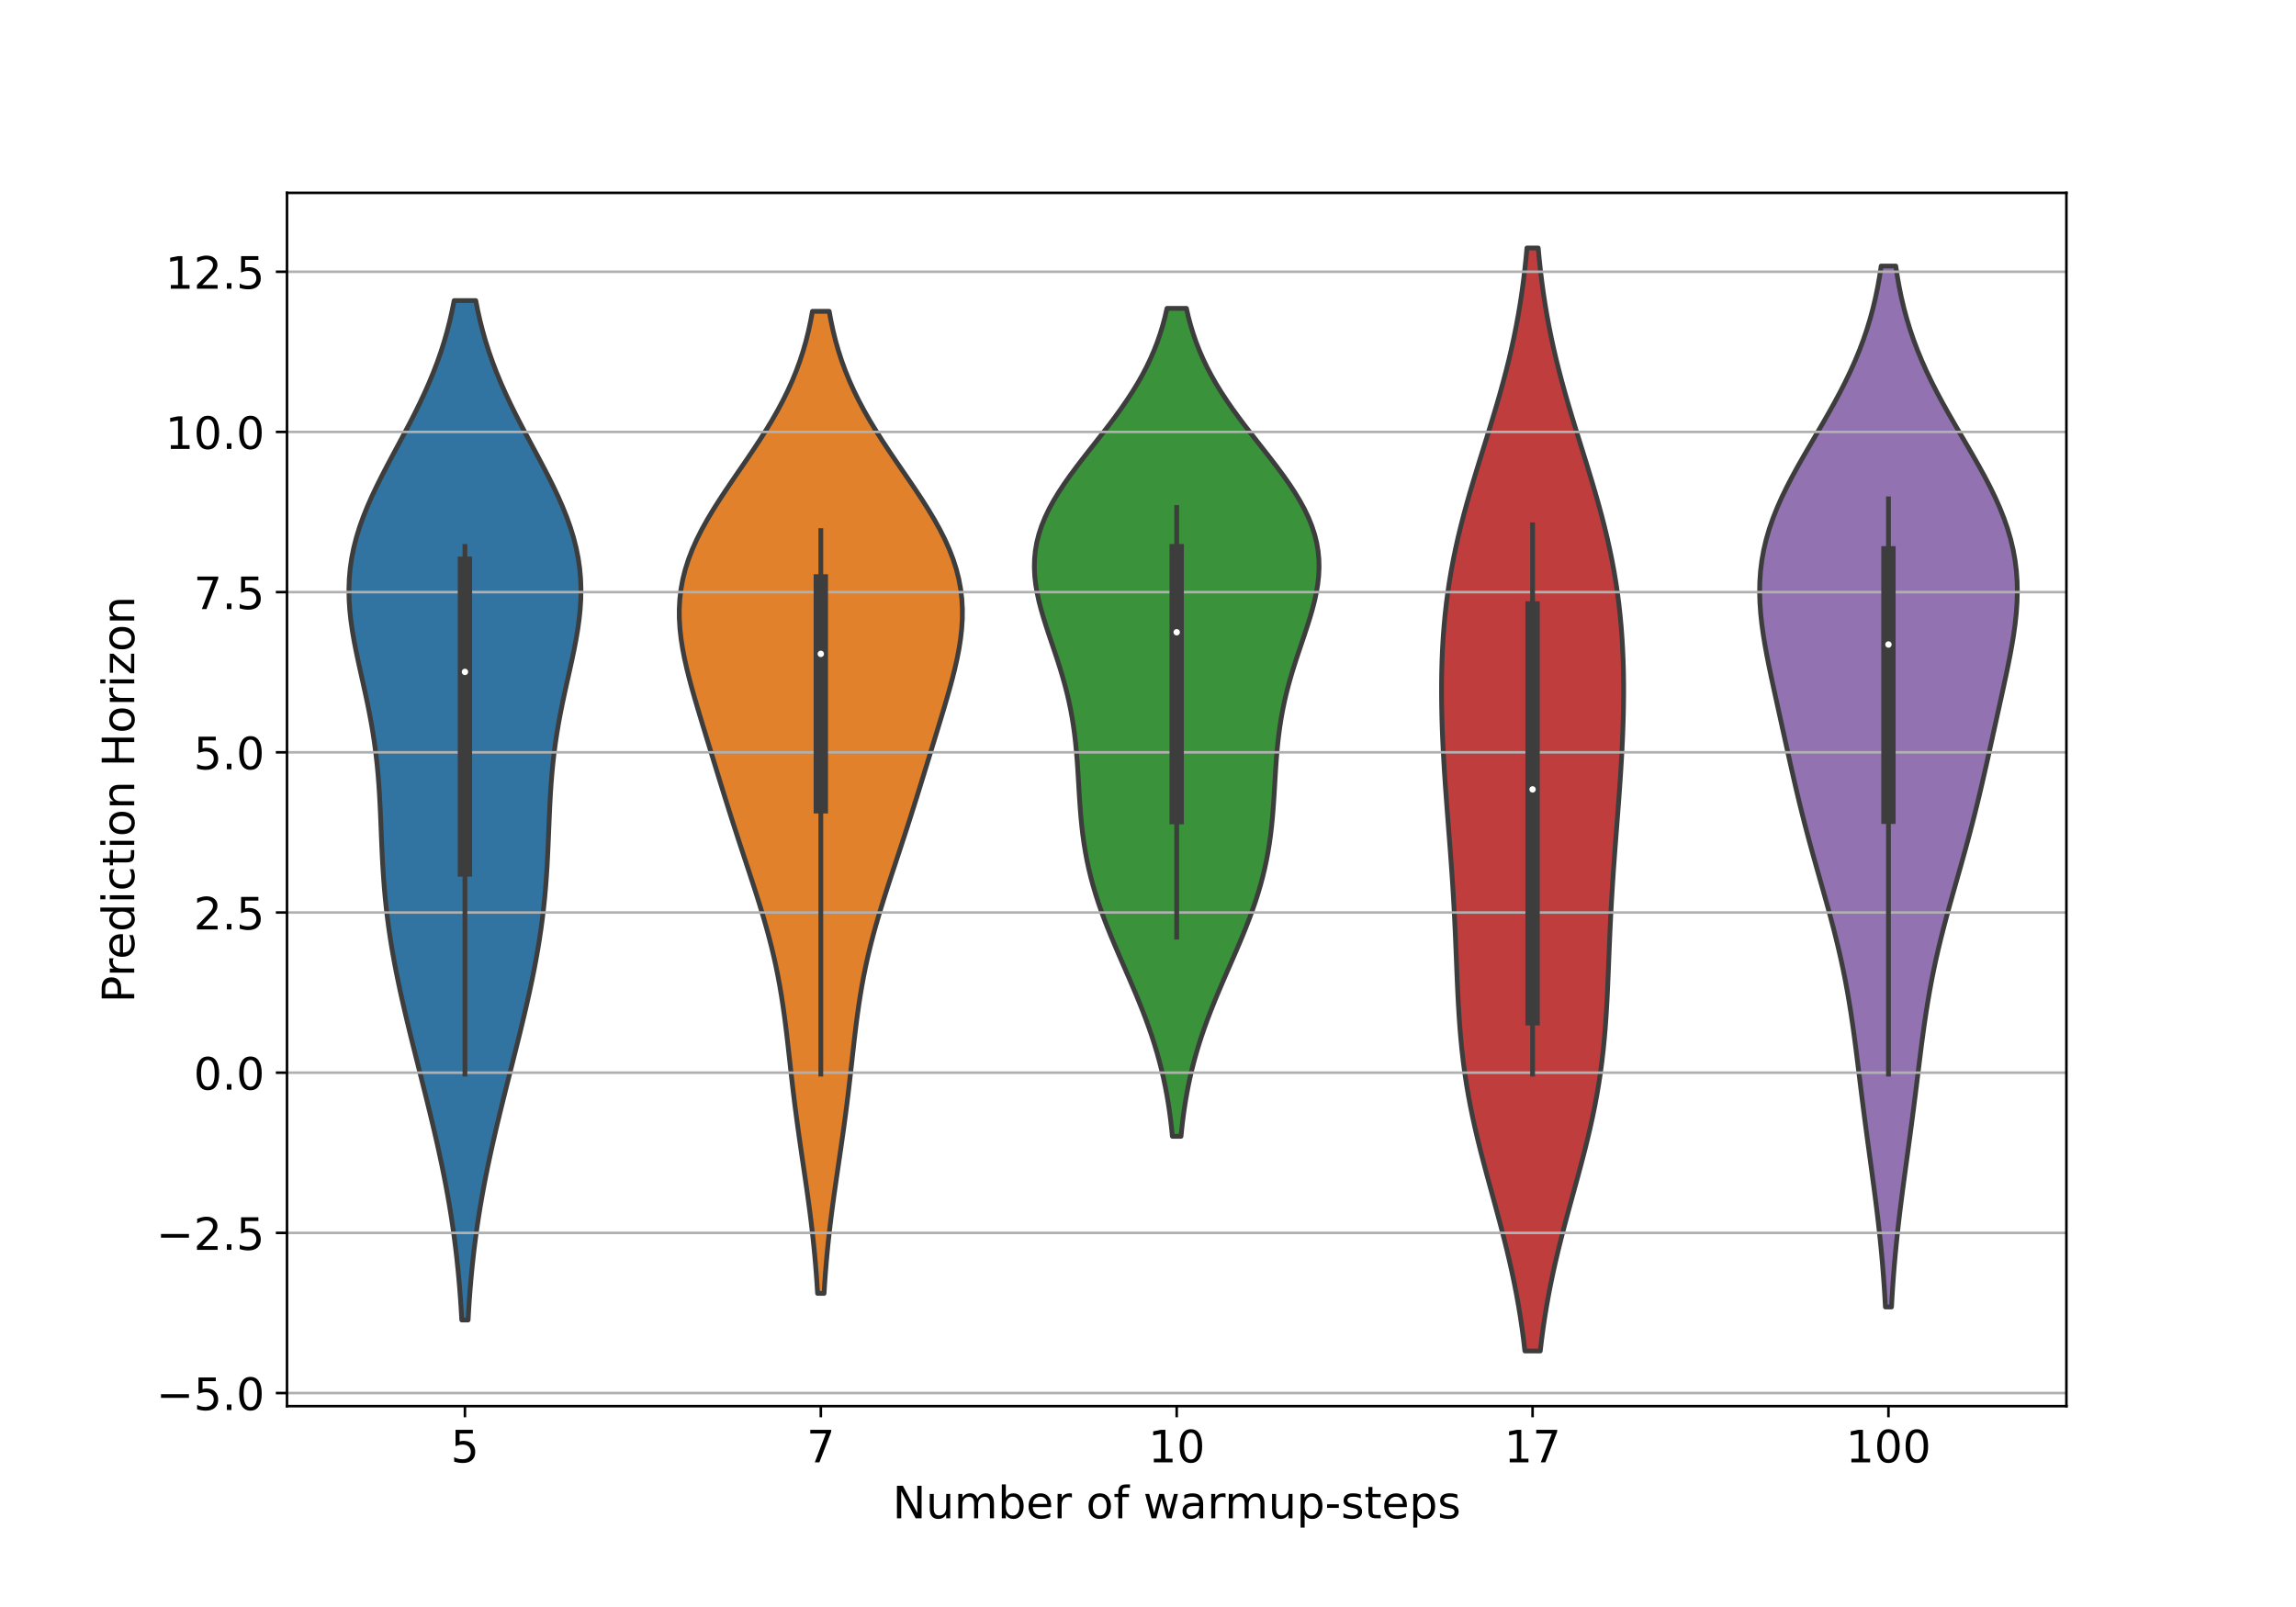 <?xml version="1.0" encoding="utf-8" standalone="no"?>
<!DOCTYPE svg PUBLIC "-//W3C//DTD SVG 1.1//EN"
  "http://www.w3.org/Graphics/SVG/1.1/DTD/svg11.dtd">
<!-- Created with matplotlib (https://matplotlib.org/) -->
<svg height="504pt" version="1.1" viewBox="0 0 720 504" width="720pt" xmlns="http://www.w3.org/2000/svg" xmlns:xlink="http://www.w3.org/1999/xlink">
 <defs>
  <style type="text/css">
*{stroke-linecap:butt;stroke-linejoin:round;}
  </style>
 </defs>
 <g id="figure_1">
  <g id="patch_1">
   <path d="M 0 504 
L 720 504 
L 720 0 
L 0 0 
z
" style="fill:#ffffff;"/>
  </g>
  <g id="axes_1">
   <g id="patch_2">
    <path d="M 90 441 
L 648 441 
L 648 60.48 
L 90 60.48 
z
" style="fill:#ffffff;"/>
   </g>
   <g id="PolyCollection_1">
    <defs>
     <path d="M 146.792 -90.017 
L 144.808 -90.017 
L 144.621 -93.246 
L 144.407 -96.475 
L 144.165 -99.705 
L 143.891 -102.934 
L 143.585 -106.163 
L 143.245 -109.393 
L 142.87 -112.622 
L 142.459 -115.851 
L 142.011 -119.081 
L 141.527 -122.31 
L 141.005 -125.539 
L 140.449 -128.769 
L 139.857 -131.998 
L 139.233 -135.227 
L 138.577 -138.457 
L 137.892 -141.686 
L 137.18 -144.915 
L 136.444 -148.145 
L 135.687 -151.374 
L 134.912 -154.603 
L 134.122 -157.833 
L 133.321 -161.062 
L 132.511 -164.291 
L 131.697 -167.521 
L 130.882 -170.75 
L 130.069 -173.979 
L 129.262 -177.209 
L 128.465 -180.438 
L 127.683 -183.667 
L 126.919 -186.897 
L 126.177 -190.126 
L 125.461 -193.355 
L 124.776 -196.585 
L 124.126 -199.814 
L 123.514 -203.043 
L 122.944 -206.273 
L 122.418 -209.502 
L 121.94 -212.731 
L 121.51 -215.961 
L 121.128 -219.19 
L 120.795 -222.419 
L 120.507 -225.649 
L 120.262 -228.878 
L 120.054 -232.107 
L 119.878 -235.337 
L 119.726 -238.566 
L 119.59 -241.796 
L 119.46 -245.025 
L 119.326 -248.254 
L 119.177 -251.484 
L 119.003 -254.713 
L 118.794 -257.942 
L 118.541 -261.172 
L 118.236 -264.401 
L 117.873 -267.63 
L 117.448 -270.86 
L 116.961 -274.089 
L 116.412 -277.318 
L 115.807 -280.548 
L 115.154 -283.777 
L 114.462 -287.006 
L 113.748 -290.236 
L 113.026 -293.465 
L 112.315 -296.694 
L 111.636 -299.924 
L 111.01 -303.153 
L 110.46 -306.382 
L 110.006 -309.612 
L 109.669 -312.841 
L 109.468 -316.07 
L 109.418 -319.3 
L 109.533 -322.529 
L 109.822 -325.758 
L 110.289 -328.988 
L 110.937 -332.217 
L 111.762 -335.446 
L 112.757 -338.676 
L 113.911 -341.905 
L 115.208 -345.134 
L 116.632 -348.364 
L 118.163 -351.593 
L 119.778 -354.822 
L 121.455 -358.052 
L 123.171 -361.281 
L 124.903 -364.51 
L 126.628 -367.74 
L 128.327 -370.969 
L 129.982 -374.198 
L 131.575 -377.428 
L 133.093 -380.657 
L 134.525 -383.886 
L 135.864 -387.116 
L 137.103 -390.345 
L 138.239 -393.574 
L 139.271 -396.804 
L 140.201 -400.033 
L 141.031 -403.263 
L 141.766 -406.492 
L 142.411 -409.721 
L 149.189 -409.721 
L 149.189 -409.721 
L 149.834 -406.492 
L 150.569 -403.263 
L 151.399 -400.033 
L 152.329 -396.804 
L 153.361 -393.574 
L 154.497 -390.345 
L 155.736 -387.116 
L 157.075 -383.886 
L 158.507 -380.657 
L 160.025 -377.428 
L 161.618 -374.198 
L 163.273 -370.969 
L 164.972 -367.74 
L 166.697 -364.51 
L 168.429 -361.281 
L 170.145 -358.052 
L 171.822 -354.822 
L 173.437 -351.593 
L 174.968 -348.364 
L 176.392 -345.134 
L 177.689 -341.905 
L 178.843 -338.676 
L 179.838 -335.446 
L 180.663 -332.217 
L 181.311 -328.988 
L 181.778 -325.758 
L 182.067 -322.529 
L 182.182 -319.3 
L 182.132 -316.07 
L 181.931 -312.841 
L 181.594 -309.612 
L 181.14 -306.382 
L 180.59 -303.153 
L 179.964 -299.924 
L 179.285 -296.694 
L 178.574 -293.465 
L 177.852 -290.236 
L 177.138 -287.006 
L 176.446 -283.777 
L 175.793 -280.548 
L 175.188 -277.318 
L 174.639 -274.089 
L 174.152 -270.86 
L 173.727 -267.63 
L 173.364 -264.401 
L 173.059 -261.172 
L 172.806 -257.942 
L 172.597 -254.713 
L 172.423 -251.484 
L 172.274 -248.254 
L 172.14 -245.025 
L 172.01 -241.796 
L 171.874 -238.566 
L 171.722 -235.337 
L 171.546 -232.107 
L 171.338 -228.878 
L 171.093 -225.649 
L 170.805 -222.419 
L 170.472 -219.19 
L 170.09 -215.961 
L 169.66 -212.731 
L 169.182 -209.502 
L 168.656 -206.273 
L 168.086 -203.043 
L 167.474 -199.814 
L 166.824 -196.585 
L 166.139 -193.355 
L 165.423 -190.126 
L 164.681 -186.897 
L 163.917 -183.667 
L 163.135 -180.438 
L 162.338 -177.209 
L 161.531 -173.979 
L 160.718 -170.75 
L 159.903 -167.521 
L 159.089 -164.291 
L 158.279 -161.062 
L 157.478 -157.833 
L 156.688 -154.603 
L 155.913 -151.374 
L 155.156 -148.145 
L 154.42 -144.915 
L 153.708 -141.686 
L 153.023 -138.457 
L 152.367 -135.227 
L 151.743 -131.998 
L 151.151 -128.769 
L 150.595 -125.539 
L 150.073 -122.31 
L 149.589 -119.081 
L 149.141 -115.851 
L 148.73 -112.622 
L 148.355 -109.393 
L 148.015 -106.163 
L 147.709 -102.934 
L 147.435 -99.705 
L 147.193 -96.475 
L 146.979 -93.246 
L 146.792 -90.017 
z
" id="m6289925244" style="stroke:#3d3d3d;stroke-width:1.5;"/>
    </defs>
    <g clip-path="url(#p3a5eb40e6f)">
     <use style="fill:#3274a1;stroke:#3d3d3d;stroke-width:1.5;" x="0" xlink:href="#m6289925244" y="504"/>
    </g>
   </g>
   <g id="PolyCollection_2">
    <defs>
     <path d="M 258.411 -98.354 
L 256.389 -98.354 
L 256.193 -101.465 
L 255.97 -104.576 
L 255.719 -107.687 
L 255.439 -110.798 
L 255.131 -113.909 
L 254.796 -117.021 
L 254.433 -120.132 
L 254.047 -123.243 
L 253.638 -126.354 
L 253.211 -129.465 
L 252.77 -132.576 
L 252.319 -135.688 
L 251.863 -138.799 
L 251.406 -141.91 
L 250.954 -145.021 
L 250.51 -148.132 
L 250.078 -151.243 
L 249.661 -154.354 
L 249.259 -157.466 
L 248.874 -160.577 
L 248.504 -163.688 
L 248.147 -166.799 
L 247.798 -169.91 
L 247.452 -173.021 
L 247.103 -176.132 
L 246.744 -179.244 
L 246.367 -182.355 
L 245.963 -185.466 
L 245.526 -188.577 
L 245.048 -191.688 
L 244.523 -194.799 
L 243.946 -197.911 
L 243.313 -201.022 
L 242.624 -204.133 
L 241.878 -207.244 
L 241.077 -210.355 
L 240.225 -213.466 
L 239.326 -216.577 
L 238.388 -219.689 
L 237.417 -222.8 
L 236.421 -225.911 
L 235.407 -229.022 
L 234.383 -232.133 
L 233.355 -235.244 
L 232.329 -238.356 
L 231.31 -241.467 
L 230.3 -244.578 
L 229.302 -247.689 
L 228.315 -250.8 
L 227.339 -253.911 
L 226.371 -257.022 
L 225.411 -260.134 
L 224.455 -263.245 
L 223.501 -266.356 
L 222.547 -269.467 
L 221.594 -272.578 
L 220.643 -275.689 
L 219.698 -278.8 
L 218.764 -281.912 
L 217.851 -285.023 
L 216.968 -288.134 
L 216.131 -291.245 
L 215.354 -294.356 
L 214.655 -297.467 
L 214.053 -300.579 
L 213.569 -303.69 
L 213.222 -306.801 
L 213.03 -309.912 
L 213.011 -313.023 
L 213.18 -316.134 
L 213.548 -319.245 
L 214.123 -322.357 
L 214.909 -325.468 
L 215.904 -328.579 
L 217.102 -331.69 
L 218.493 -334.801 
L 220.061 -337.912 
L 221.787 -341.023 
L 223.648 -344.135 
L 225.619 -347.246 
L 227.673 -350.357 
L 229.781 -353.468 
L 231.914 -356.579 
L 234.046 -359.69 
L 236.149 -362.802 
L 238.199 -365.913 
L 240.176 -369.024 
L 242.06 -372.135 
L 243.837 -375.246 
L 245.496 -378.357 
L 247.029 -381.468 
L 248.431 -384.58 
L 249.702 -387.691 
L 250.841 -390.802 
L 251.854 -393.913 
L 252.746 -397.024 
L 253.523 -400.135 
L 254.196 -403.247 
L 254.771 -406.358 
L 260.029 -406.358 
L 260.029 -406.358 
L 260.604 -403.247 
L 261.277 -400.135 
L 262.054 -397.024 
L 262.946 -393.913 
L 263.959 -390.802 
L 265.098 -387.691 
L 266.369 -384.58 
L 267.771 -381.468 
L 269.304 -378.357 
L 270.963 -375.246 
L 272.74 -372.135 
L 274.624 -369.024 
L 276.601 -365.913 
L 278.651 -362.802 
L 280.754 -359.69 
L 282.886 -356.579 
L 285.019 -353.468 
L 287.127 -350.357 
L 289.181 -347.246 
L 291.152 -344.135 
L 293.013 -341.023 
L 294.739 -337.912 
L 296.307 -334.801 
L 297.698 -331.69 
L 298.896 -328.579 
L 299.891 -325.468 
L 300.677 -322.357 
L 301.252 -319.245 
L 301.62 -316.134 
L 301.789 -313.023 
L 301.77 -309.912 
L 301.578 -306.801 
L 301.231 -303.69 
L 300.747 -300.579 
L 300.145 -297.467 
L 299.446 -294.356 
L 298.669 -291.245 
L 297.832 -288.134 
L 296.949 -285.023 
L 296.036 -281.912 
L 295.102 -278.8 
L 294.157 -275.689 
L 293.206 -272.578 
L 292.253 -269.467 
L 291.299 -266.356 
L 290.345 -263.245 
L 289.389 -260.134 
L 288.429 -257.022 
L 287.461 -253.911 
L 286.485 -250.8 
L 285.498 -247.689 
L 284.5 -244.578 
L 283.49 -241.467 
L 282.471 -238.356 
L 281.445 -235.244 
L 280.417 -232.133 
L 279.393 -229.022 
L 278.379 -225.911 
L 277.383 -222.8 
L 276.412 -219.689 
L 275.474 -216.577 
L 274.575 -213.466 
L 273.723 -210.355 
L 272.922 -207.244 
L 272.176 -204.133 
L 271.487 -201.022 
L 270.854 -197.911 
L 270.277 -194.799 
L 269.752 -191.688 
L 269.274 -188.577 
L 268.837 -185.466 
L 268.433 -182.355 
L 268.056 -179.244 
L 267.697 -176.132 
L 267.348 -173.021 
L 267.002 -169.91 
L 266.653 -166.799 
L 266.296 -163.688 
L 265.926 -160.577 
L 265.541 -157.466 
L 265.139 -154.354 
L 264.722 -151.243 
L 264.29 -148.132 
L 263.846 -145.021 
L 263.394 -141.91 
L 262.937 -138.799 
L 262.481 -135.688 
L 262.03 -132.576 
L 261.589 -129.465 
L 261.162 -126.354 
L 260.753 -123.243 
L 260.367 -120.132 
L 260.004 -117.021 
L 259.669 -113.909 
L 259.361 -110.798 
L 259.081 -107.687 
L 258.83 -104.576 
L 258.607 -101.465 
L 258.411 -98.354 
z
" id="mae225c955a" style="stroke:#3d3d3d;stroke-width:1.5;"/>
    </defs>
    <g clip-path="url(#p3a5eb40e6f)">
     <use style="fill:#e1812c;stroke:#3d3d3d;stroke-width:1.5;" x="0" xlink:href="#mae225c955a" y="504"/>
    </g>
   </g>
   <g id="PolyCollection_3">
    <defs>
     <path d="M 370.352 -147.619 
L 367.648 -147.619 
L 367.383 -150.241 
L 367.079 -152.864 
L 366.73 -155.487 
L 366.335 -158.11 
L 365.889 -160.733 
L 365.39 -163.356 
L 364.835 -165.979 
L 364.222 -168.601 
L 363.551 -171.224 
L 362.82 -173.847 
L 362.031 -176.47 
L 361.184 -179.093 
L 360.281 -181.716 
L 359.327 -184.339 
L 358.325 -186.961 
L 357.281 -189.584 
L 356.201 -192.207 
L 355.092 -194.83 
L 353.963 -197.453 
L 352.822 -200.076 
L 351.679 -202.699 
L 350.542 -205.321 
L 349.422 -207.944 
L 348.327 -210.567 
L 347.268 -213.19 
L 346.251 -215.813 
L 345.286 -218.436 
L 344.378 -221.059 
L 343.534 -223.681 
L 342.758 -226.304 
L 342.052 -228.927 
L 341.417 -231.55 
L 340.855 -234.173 
L 340.362 -236.796 
L 339.935 -239.419 
L 339.57 -242.042 
L 339.261 -244.664 
L 339.001 -247.287 
L 338.781 -249.91 
L 338.593 -252.533 
L 338.425 -255.156 
L 338.27 -257.779 
L 338.115 -260.402 
L 337.951 -263.024 
L 337.767 -265.647 
L 337.553 -268.27 
L 337.301 -270.893 
L 337.001 -273.516 
L 336.647 -276.139 
L 336.233 -278.762 
L 335.754 -281.384 
L 335.209 -284.007 
L 334.596 -286.63 
L 333.918 -289.253 
L 333.179 -291.876 
L 332.387 -294.499 
L 331.551 -297.122 
L 330.683 -299.744 
L 329.798 -302.367 
L 328.914 -304.99 
L 328.05 -307.613 
L 327.226 -310.236 
L 326.464 -312.859 
L 325.787 -315.482 
L 325.218 -318.104 
L 324.777 -320.727 
L 324.485 -323.35 
L 324.36 -325.973 
L 324.417 -328.596 
L 324.667 -331.219 
L 325.119 -333.842 
L 325.776 -336.464 
L 326.638 -339.087 
L 327.699 -341.71 
L 328.95 -344.333 
L 330.378 -346.956 
L 331.965 -349.579 
L 333.692 -352.202 
L 335.537 -354.824 
L 337.474 -357.447 
L 339.478 -360.07 
L 341.524 -362.693 
L 343.586 -365.316 
L 345.64 -367.939 
L 347.662 -370.562 
L 349.633 -373.185 
L 351.534 -375.807 
L 353.348 -378.43 
L 355.064 -381.053 
L 356.673 -383.676 
L 358.166 -386.299 
L 359.54 -388.922 
L 360.794 -391.545 
L 361.928 -394.167 
L 362.945 -396.79 
L 363.85 -399.413 
L 364.649 -402.036 
L 365.348 -404.659 
L 365.955 -407.282 
L 372.045 -407.282 
L 372.045 -407.282 
L 372.652 -404.659 
L 373.351 -402.036 
L 374.15 -399.413 
L 375.055 -396.79 
L 376.072 -394.167 
L 377.206 -391.545 
L 378.46 -388.922 
L 379.834 -386.299 
L 381.327 -383.676 
L 382.936 -381.053 
L 384.652 -378.43 
L 386.466 -375.807 
L 388.367 -373.185 
L 390.338 -370.562 
L 392.36 -367.939 
L 394.414 -365.316 
L 396.476 -362.693 
L 398.522 -360.07 
L 400.526 -357.447 
L 402.463 -354.824 
L 404.308 -352.202 
L 406.035 -349.579 
L 407.622 -346.956 
L 409.05 -344.333 
L 410.301 -341.71 
L 411.362 -339.087 
L 412.224 -336.464 
L 412.881 -333.842 
L 413.333 -331.219 
L 413.583 -328.596 
L 413.64 -325.973 
L 413.515 -323.35 
L 413.223 -320.727 
L 412.782 -318.104 
L 412.213 -315.482 
L 411.536 -312.859 
L 410.774 -310.236 
L 409.95 -307.613 
L 409.086 -304.99 
L 408.202 -302.367 
L 407.317 -299.744 
L 406.449 -297.122 
L 405.613 -294.499 
L 404.821 -291.876 
L 404.082 -289.253 
L 403.404 -286.63 
L 402.791 -284.007 
L 402.246 -281.384 
L 401.767 -278.762 
L 401.353 -276.139 
L 400.999 -273.516 
L 400.699 -270.893 
L 400.447 -268.27 
L 400.233 -265.647 
L 400.049 -263.024 
L 399.885 -260.402 
L 399.73 -257.779 
L 399.575 -255.156 
L 399.407 -252.533 
L 399.219 -249.91 
L 398.999 -247.287 
L 398.739 -244.664 
L 398.43 -242.042 
L 398.065 -239.419 
L 397.638 -236.796 
L 397.145 -234.173 
L 396.583 -231.55 
L 395.948 -228.927 
L 395.242 -226.304 
L 394.466 -223.681 
L 393.622 -221.059 
L 392.714 -218.436 
L 391.749 -215.813 
L 390.732 -213.19 
L 389.673 -210.567 
L 388.578 -207.944 
L 387.458 -205.321 
L 386.321 -202.699 
L 385.178 -200.076 
L 384.037 -197.453 
L 382.908 -194.83 
L 381.799 -192.207 
L 380.719 -189.584 
L 379.675 -186.961 
L 378.673 -184.339 
L 377.719 -181.716 
L 376.816 -179.093 
L 375.969 -176.47 
L 375.18 -173.847 
L 374.449 -171.224 
L 373.778 -168.601 
L 373.165 -165.979 
L 372.61 -163.356 
L 372.111 -160.733 
L 371.665 -158.11 
L 371.27 -155.487 
L 370.921 -152.864 
L 370.617 -150.241 
L 370.352 -147.619 
z
" id="m839bba3de0" style="stroke:#3d3d3d;stroke-width:1.5;"/>
    </defs>
    <g clip-path="url(#p3a5eb40e6f)">
     <use style="fill:#3a923a;stroke:#3d3d3d;stroke-width:1.5;" x="0" xlink:href="#m839bba3de0" y="504"/>
    </g>
   </g>
   <g id="PolyCollection_4">
    <defs>
     <path d="M 483.007 -80.296 
L 478.193 -80.296 
L 477.779 -83.791 
L 477.314 -87.285 
L 476.798 -90.779 
L 476.228 -94.273 
L 475.603 -97.767 
L 474.926 -101.262 
L 474.196 -104.756 
L 473.416 -108.25 
L 472.592 -111.744 
L 471.726 -115.239 
L 470.826 -118.733 
L 469.899 -122.227 
L 468.952 -125.721 
L 467.995 -129.215 
L 467.037 -132.71 
L 466.088 -136.204 
L 465.157 -139.698 
L 464.253 -143.192 
L 463.387 -146.686 
L 462.564 -150.181 
L 461.793 -153.675 
L 461.079 -157.169 
L 460.426 -160.663 
L 459.837 -164.158 
L 459.312 -167.652 
L 458.849 -171.146 
L 458.448 -174.64 
L 458.103 -178.134 
L 457.808 -181.629 
L 457.559 -185.123 
L 457.346 -188.617 
L 457.164 -192.111 
L 457.003 -195.605 
L 456.856 -199.1 
L 456.716 -202.594 
L 456.576 -206.088 
L 456.431 -209.582 
L 456.275 -213.077 
L 456.106 -216.571 
L 455.922 -220.065 
L 455.72 -223.559 
L 455.502 -227.053 
L 455.269 -230.548 
L 455.021 -234.042 
L 454.763 -237.536 
L 454.497 -241.03 
L 454.227 -244.524 
L 453.958 -248.019 
L 453.692 -251.513 
L 453.434 -255.007 
L 453.188 -258.501 
L 452.957 -261.996 
L 452.746 -265.49 
L 452.556 -268.984 
L 452.392 -272.478 
L 452.256 -275.972 
L 452.151 -279.467 
L 452.081 -282.961 
L 452.048 -286.455 
L 452.055 -289.949 
L 452.106 -293.443 
L 452.204 -296.938 
L 452.353 -300.432 
L 452.556 -303.926 
L 452.816 -307.42 
L 453.136 -310.915 
L 453.52 -314.409 
L 453.969 -317.903 
L 454.485 -321.397 
L 455.069 -324.891 
L 455.721 -328.386 
L 456.439 -331.88 
L 457.222 -335.374 
L 458.065 -338.868 
L 458.965 -342.362 
L 459.915 -345.857 
L 460.91 -349.351 
L 461.94 -352.845 
L 462.999 -356.339 
L 464.076 -359.834 
L 465.164 -363.328 
L 466.253 -366.822 
L 467.334 -370.316 
L 468.397 -373.81 
L 469.435 -377.305 
L 470.441 -380.799 
L 471.406 -384.293 
L 472.327 -387.787 
L 473.197 -391.281 
L 474.014 -394.776 
L 474.774 -398.27 
L 475.477 -401.764 
L 476.121 -405.258 
L 476.707 -408.753 
L 477.237 -412.247 
L 477.712 -415.741 
L 478.135 -419.235 
L 478.509 -422.729 
L 478.837 -426.224 
L 482.363 -426.224 
L 482.363 -426.224 
L 482.691 -422.729 
L 483.065 -419.235 
L 483.488 -415.741 
L 483.963 -412.247 
L 484.493 -408.753 
L 485.079 -405.258 
L 485.723 -401.764 
L 486.426 -398.27 
L 487.186 -394.776 
L 488.003 -391.281 
L 488.873 -387.787 
L 489.794 -384.293 
L 490.759 -380.799 
L 491.765 -377.305 
L 492.803 -373.81 
L 493.866 -370.316 
L 494.947 -366.822 
L 496.036 -363.328 
L 497.124 -359.834 
L 498.201 -356.339 
L 499.26 -352.845 
L 500.29 -349.351 
L 501.285 -345.857 
L 502.235 -342.362 
L 503.135 -338.868 
L 503.978 -335.374 
L 504.761 -331.88 
L 505.479 -328.386 
L 506.131 -324.891 
L 506.715 -321.397 
L 507.231 -317.903 
L 507.68 -314.409 
L 508.064 -310.915 
L 508.384 -307.42 
L 508.644 -303.926 
L 508.847 -300.432 
L 508.996 -296.938 
L 509.094 -293.443 
L 509.145 -289.949 
L 509.152 -286.455 
L 509.119 -282.961 
L 509.049 -279.467 
L 508.944 -275.972 
L 508.808 -272.478 
L 508.644 -268.984 
L 508.454 -265.49 
L 508.243 -261.996 
L 508.012 -258.501 
L 507.766 -255.007 
L 507.508 -251.513 
L 507.242 -248.019 
L 506.973 -244.524 
L 506.703 -241.03 
L 506.437 -237.536 
L 506.179 -234.042 
L 505.931 -230.548 
L 505.698 -227.053 
L 505.48 -223.559 
L 505.278 -220.065 
L 505.094 -216.571 
L 504.925 -213.077 
L 504.769 -209.582 
L 504.624 -206.088 
L 504.484 -202.594 
L 504.344 -199.1 
L 504.197 -195.605 
L 504.036 -192.111 
L 503.854 -188.617 
L 503.641 -185.123 
L 503.392 -181.629 
L 503.097 -178.134 
L 502.752 -174.64 
L 502.351 -171.146 
L 501.888 -167.652 
L 501.363 -164.158 
L 500.774 -160.663 
L 500.121 -157.169 
L 499.407 -153.675 
L 498.636 -150.181 
L 497.813 -146.686 
L 496.947 -143.192 
L 496.043 -139.698 
L 495.112 -136.204 
L 494.163 -132.71 
L 493.205 -129.215 
L 492.248 -125.721 
L 491.301 -122.227 
L 490.374 -118.733 
L 489.474 -115.239 
L 488.608 -111.744 
L 487.784 -108.25 
L 487.004 -104.756 
L 486.274 -101.262 
L 485.597 -97.767 
L 484.972 -94.273 
L 484.402 -90.779 
L 483.886 -87.285 
L 483.421 -83.791 
L 483.007 -80.296 
z
" id="m4372b556b3" style="stroke:#3d3d3d;stroke-width:1.5;"/>
    </defs>
    <g clip-path="url(#p3a5eb40e6f)">
     <use style="fill:#c03d3e;stroke:#3d3d3d;stroke-width:1.5;" x="0" xlink:href="#m4372b556b3" y="504"/>
    </g>
   </g>
   <g id="PolyCollection_5">
    <defs>
     <path d="M 593.153 -94.096 
L 591.247 -94.096 
L 591.061 -97.393 
L 590.851 -100.691 
L 590.613 -103.989 
L 590.349 -107.286 
L 590.058 -110.584 
L 589.739 -113.882 
L 589.395 -117.179 
L 589.027 -120.477 
L 588.636 -123.774 
L 588.227 -127.072 
L 587.802 -130.37 
L 587.365 -133.667 
L 586.92 -136.965 
L 586.47 -140.263 
L 586.02 -143.56 
L 585.573 -146.858 
L 585.132 -150.156 
L 584.698 -153.453 
L 584.273 -156.751 
L 583.855 -160.049 
L 583.444 -163.346 
L 583.037 -166.644 
L 582.63 -169.942 
L 582.219 -173.239 
L 581.797 -176.537 
L 581.358 -179.835 
L 580.897 -183.132 
L 580.406 -186.43 
L 579.88 -189.728 
L 579.314 -193.025 
L 578.705 -196.323 
L 578.048 -199.62 
L 577.345 -202.918 
L 576.594 -206.216 
L 575.8 -209.513 
L 574.965 -212.811 
L 574.095 -216.109 
L 573.197 -219.406 
L 572.278 -222.704 
L 571.347 -226.002 
L 570.41 -229.299 
L 569.477 -232.597 
L 568.553 -235.895 
L 567.645 -239.192 
L 566.757 -242.49 
L 565.893 -245.788 
L 565.054 -249.085 
L 564.24 -252.383 
L 563.449 -255.681 
L 562.679 -258.978 
L 561.926 -262.276 
L 561.185 -265.573 
L 560.453 -268.871 
L 559.725 -272.169 
L 558.998 -275.466 
L 558.27 -278.764 
L 557.542 -282.062 
L 556.815 -285.359 
L 556.093 -288.657 
L 555.385 -291.955 
L 554.7 -295.252 
L 554.049 -298.55 
L 553.449 -301.848 
L 552.914 -305.145 
L 552.463 -308.443 
L 552.115 -311.741 
L 551.886 -315.038 
L 551.795 -318.336 
L 551.858 -321.634 
L 552.088 -324.931 
L 552.495 -328.229 
L 553.086 -331.527 
L 553.864 -334.824 
L 554.826 -338.122 
L 555.968 -341.419 
L 557.278 -344.717 
L 558.743 -348.015 
L 560.344 -351.312 
L 562.06 -354.61 
L 563.868 -357.908 
L 565.743 -361.205 
L 567.66 -364.503 
L 569.592 -367.801 
L 571.516 -371.098 
L 573.409 -374.396 
L 575.248 -377.694 
L 577.016 -380.991 
L 578.698 -384.289 
L 580.279 -387.587 
L 581.752 -390.884 
L 583.11 -394.182 
L 584.349 -397.48 
L 585.47 -400.777 
L 586.473 -404.075 
L 587.363 -407.372 
L 588.145 -410.67 
L 588.826 -413.968 
L 589.414 -417.265 
L 589.917 -420.563 
L 594.483 -420.563 
L 594.483 -420.563 
L 594.986 -417.265 
L 595.574 -413.968 
L 596.255 -410.67 
L 597.037 -407.372 
L 597.927 -404.075 
L 598.93 -400.777 
L 600.051 -397.48 
L 601.29 -394.182 
L 602.648 -390.884 
L 604.121 -387.587 
L 605.702 -384.289 
L 607.384 -380.991 
L 609.152 -377.694 
L 610.991 -374.396 
L 612.884 -371.098 
L 614.808 -367.801 
L 616.74 -364.503 
L 618.657 -361.205 
L 620.532 -357.908 
L 622.34 -354.61 
L 624.056 -351.312 
L 625.657 -348.015 
L 627.122 -344.717 
L 628.432 -341.419 
L 629.574 -338.122 
L 630.536 -334.824 
L 631.314 -331.527 
L 631.905 -328.229 
L 632.312 -324.931 
L 632.542 -321.634 
L 632.605 -318.336 
L 632.514 -315.038 
L 632.285 -311.741 
L 631.937 -308.443 
L 631.486 -305.145 
L 630.951 -301.848 
L 630.351 -298.55 
L 629.7 -295.252 
L 629.015 -291.955 
L 628.307 -288.657 
L 627.585 -285.359 
L 626.858 -282.062 
L 626.13 -278.764 
L 625.402 -275.466 
L 624.675 -272.169 
L 623.947 -268.871 
L 623.215 -265.573 
L 622.474 -262.276 
L 621.721 -258.978 
L 620.951 -255.681 
L 620.16 -252.383 
L 619.346 -249.085 
L 618.507 -245.788 
L 617.643 -242.49 
L 616.755 -239.192 
L 615.847 -235.895 
L 614.923 -232.597 
L 613.99 -229.299 
L 613.053 -226.002 
L 612.122 -222.704 
L 611.203 -219.406 
L 610.305 -216.109 
L 609.435 -212.811 
L 608.6 -209.513 
L 607.806 -206.216 
L 607.055 -202.918 
L 606.352 -199.62 
L 605.695 -196.323 
L 605.086 -193.025 
L 604.52 -189.728 
L 603.994 -186.43 
L 603.503 -183.132 
L 603.042 -179.835 
L 602.603 -176.537 
L 602.181 -173.239 
L 601.77 -169.942 
L 601.363 -166.644 
L 600.956 -163.346 
L 600.545 -160.049 
L 600.127 -156.751 
L 599.702 -153.453 
L 599.268 -150.156 
L 598.827 -146.858 
L 598.38 -143.56 
L 597.93 -140.263 
L 597.48 -136.965 
L 597.035 -133.667 
L 596.598 -130.37 
L 596.173 -127.072 
L 595.764 -123.774 
L 595.373 -120.477 
L 595.005 -117.179 
L 594.661 -113.882 
L 594.342 -110.584 
L 594.051 -107.286 
L 593.787 -103.989 
L 593.549 -100.691 
L 593.339 -97.393 
L 593.153 -94.096 
z
" id="me0304fb56d" style="stroke:#3d3d3d;stroke-width:1.5;"/>
    </defs>
    <g clip-path="url(#p3a5eb40e6f)">
     <use style="fill:#9372b2;stroke:#3d3d3d;stroke-width:1.5;" x="0" xlink:href="#me0304fb56d" y="504"/>
    </g>
   </g>
   <g id="matplotlib.axis_1">
    <g id="xtick_1">
     <g id="line2d_1">
      <defs>
       <path d="M 0 0 
L 0 3.5 
" id="m939e12ccec" style="stroke:#000000;stroke-width:0.8;"/>
      </defs>
      <g>
       <use style="stroke:#000000;stroke-width:0.8;" x="145.8" xlink:href="#m939e12ccec" y="441"/>
      </g>
     </g>
     <g id="text_1">
      <!-- 5 -->
      <defs>
       <path d="M 10.797 72.906 
L 49.516 72.906 
L 49.516 64.594 
L 19.828 64.594 
L 19.828 46.734 
Q 21.969 47.469 24.109 47.828 
Q 26.266 48.188 28.422 48.188 
Q 40.625 48.188 47.75 41.5 
Q 54.891 34.812 54.891 23.391 
Q 54.891 11.625 47.562 5.094 
Q 40.234 -1.422 26.906 -1.422 
Q 22.312 -1.422 17.547 -0.641 
Q 12.797 0.141 7.719 1.703 
L 7.719 11.625 
Q 12.109 9.234 16.797 8.062 
Q 21.484 6.891 26.703 6.891 
Q 35.156 6.891 40.078 11.328 
Q 45.016 15.766 45.016 23.391 
Q 45.016 31 40.078 35.438 
Q 35.156 39.891 26.703 39.891 
Q 22.75 39.891 18.812 39.016 
Q 14.891 38.141 10.797 36.281 
z
" id="DejaVuSans-53"/>
      </defs>
      <g transform="translate(141.346 458.638)scale(0.14 -0.14)">
       <use xlink:href="#DejaVuSans-53"/>
      </g>
     </g>
    </g>
    <g id="xtick_2">
     <g id="line2d_2">
      <g>
       <use style="stroke:#000000;stroke-width:0.8;" x="257.4" xlink:href="#m939e12ccec" y="441"/>
      </g>
     </g>
     <g id="text_2">
      <!-- 7 -->
      <defs>
       <path d="M 8.203 72.906 
L 55.078 72.906 
L 55.078 68.703 
L 28.609 0 
L 18.312 0 
L 43.219 64.594 
L 8.203 64.594 
z
" id="DejaVuSans-55"/>
      </defs>
      <g transform="translate(252.946 458.638)scale(0.14 -0.14)">
       <use xlink:href="#DejaVuSans-55"/>
      </g>
     </g>
    </g>
    <g id="xtick_3">
     <g id="line2d_3">
      <g>
       <use style="stroke:#000000;stroke-width:0.8;" x="369" xlink:href="#m939e12ccec" y="441"/>
      </g>
     </g>
     <g id="text_3">
      <!-- 10 -->
      <defs>
       <path d="M 12.406 8.297 
L 28.516 8.297 
L 28.516 63.922 
L 10.984 60.406 
L 10.984 69.391 
L 28.422 72.906 
L 38.281 72.906 
L 38.281 8.297 
L 54.391 8.297 
L 54.391 0 
L 12.406 0 
z
" id="DejaVuSans-49"/>
       <path d="M 31.781 66.406 
Q 24.172 66.406 20.328 58.906 
Q 16.5 51.422 16.5 36.375 
Q 16.5 21.391 20.328 13.891 
Q 24.172 6.391 31.781 6.391 
Q 39.453 6.391 43.281 13.891 
Q 47.125 21.391 47.125 36.375 
Q 47.125 51.422 43.281 58.906 
Q 39.453 66.406 31.781 66.406 
z
M 31.781 74.219 
Q 44.047 74.219 50.516 64.516 
Q 56.984 54.828 56.984 36.375 
Q 56.984 17.969 50.516 8.266 
Q 44.047 -1.422 31.781 -1.422 
Q 19.531 -1.422 13.062 8.266 
Q 6.594 17.969 6.594 36.375 
Q 6.594 54.828 13.062 64.516 
Q 19.531 74.219 31.781 74.219 
z
" id="DejaVuSans-48"/>
      </defs>
      <g transform="translate(360.092 458.638)scale(0.14 -0.14)">
       <use xlink:href="#DejaVuSans-49"/>
       <use x="63.623" xlink:href="#DejaVuSans-48"/>
      </g>
     </g>
    </g>
    <g id="xtick_4">
     <g id="line2d_4">
      <g>
       <use style="stroke:#000000;stroke-width:0.8;" x="480.6" xlink:href="#m939e12ccec" y="441"/>
      </g>
     </g>
     <g id="text_4">
      <!-- 17 -->
      <g transform="translate(471.692 458.638)scale(0.14 -0.14)">
       <use xlink:href="#DejaVuSans-49"/>
       <use x="63.623" xlink:href="#DejaVuSans-55"/>
      </g>
     </g>
    </g>
    <g id="xtick_5">
     <g id="line2d_5">
      <g>
       <use style="stroke:#000000;stroke-width:0.8;" x="592.2" xlink:href="#m939e12ccec" y="441"/>
      </g>
     </g>
     <g id="text_5">
      <!-- 100 -->
      <g transform="translate(578.839 458.638)scale(0.14 -0.14)">
       <use xlink:href="#DejaVuSans-49"/>
       <use x="63.623" xlink:href="#DejaVuSans-48"/>
       <use x="127.246" xlink:href="#DejaVuSans-48"/>
      </g>
     </g>
    </g>
    <g id="text_6">
     <!-- Number of warmup-steps -->
     <defs>
      <path d="M 9.812 72.906 
L 23.094 72.906 
L 55.422 11.922 
L 55.422 72.906 
L 64.984 72.906 
L 64.984 0 
L 51.703 0 
L 19.391 60.984 
L 19.391 0 
L 9.812 0 
z
" id="DejaVuSans-78"/>
      <path d="M 8.5 21.578 
L 8.5 54.688 
L 17.484 54.688 
L 17.484 21.922 
Q 17.484 14.156 20.5 10.266 
Q 23.531 6.391 29.594 6.391 
Q 36.859 6.391 41.078 11.031 
Q 45.312 15.672 45.312 23.688 
L 45.312 54.688 
L 54.297 54.688 
L 54.297 0 
L 45.312 0 
L 45.312 8.406 
Q 42.047 3.422 37.719 1 
Q 33.406 -1.422 27.688 -1.422 
Q 18.266 -1.422 13.375 4.438 
Q 8.5 10.297 8.5 21.578 
z
M 31.109 56 
z
" id="DejaVuSans-117"/>
      <path d="M 52 44.188 
Q 55.375 50.25 60.062 53.125 
Q 64.75 56 71.094 56 
Q 79.641 56 84.281 50.016 
Q 88.922 44.047 88.922 33.016 
L 88.922 0 
L 79.891 0 
L 79.891 32.719 
Q 79.891 40.578 77.094 44.375 
Q 74.312 48.188 68.609 48.188 
Q 61.625 48.188 57.562 43.547 
Q 53.516 38.922 53.516 30.906 
L 53.516 0 
L 44.484 0 
L 44.484 32.719 
Q 44.484 40.625 41.703 44.406 
Q 38.922 48.188 33.109 48.188 
Q 26.219 48.188 22.156 43.531 
Q 18.109 38.875 18.109 30.906 
L 18.109 0 
L 9.078 0 
L 9.078 54.688 
L 18.109 54.688 
L 18.109 46.188 
Q 21.188 51.219 25.484 53.609 
Q 29.781 56 35.688 56 
Q 41.656 56 45.828 52.969 
Q 50 49.953 52 44.188 
z
" id="DejaVuSans-109"/>
      <path d="M 48.688 27.297 
Q 48.688 37.203 44.609 42.844 
Q 40.531 48.484 33.406 48.484 
Q 26.266 48.484 22.188 42.844 
Q 18.109 37.203 18.109 27.297 
Q 18.109 17.391 22.188 11.75 
Q 26.266 6.109 33.406 6.109 
Q 40.531 6.109 44.609 11.75 
Q 48.688 17.391 48.688 27.297 
z
M 18.109 46.391 
Q 20.953 51.266 25.266 53.625 
Q 29.594 56 35.594 56 
Q 45.562 56 51.781 48.094 
Q 58.016 40.188 58.016 27.297 
Q 58.016 14.406 51.781 6.484 
Q 45.562 -1.422 35.594 -1.422 
Q 29.594 -1.422 25.266 0.953 
Q 20.953 3.328 18.109 8.203 
L 18.109 0 
L 9.078 0 
L 9.078 75.984 
L 18.109 75.984 
z
" id="DejaVuSans-98"/>
      <path d="M 56.203 29.594 
L 56.203 25.203 
L 14.891 25.203 
Q 15.484 15.922 20.484 11.062 
Q 25.484 6.203 34.422 6.203 
Q 39.594 6.203 44.453 7.469 
Q 49.312 8.734 54.109 11.281 
L 54.109 2.781 
Q 49.266 0.734 44.188 -0.344 
Q 39.109 -1.422 33.891 -1.422 
Q 20.797 -1.422 13.156 6.188 
Q 5.516 13.812 5.516 26.812 
Q 5.516 40.234 12.766 48.109 
Q 20.016 56 32.328 56 
Q 43.359 56 49.781 48.891 
Q 56.203 41.797 56.203 29.594 
z
M 47.219 32.234 
Q 47.125 39.594 43.094 43.984 
Q 39.062 48.391 32.422 48.391 
Q 24.906 48.391 20.391 44.141 
Q 15.875 39.891 15.188 32.172 
z
" id="DejaVuSans-101"/>
      <path d="M 41.109 46.297 
Q 39.594 47.172 37.812 47.578 
Q 36.031 48 33.891 48 
Q 26.266 48 22.188 43.047 
Q 18.109 38.094 18.109 28.812 
L 18.109 0 
L 9.078 0 
L 9.078 54.688 
L 18.109 54.688 
L 18.109 46.188 
Q 20.953 51.172 25.484 53.578 
Q 30.031 56 36.531 56 
Q 37.453 56 38.578 55.875 
Q 39.703 55.766 41.062 55.516 
z
" id="DejaVuSans-114"/>
      <path id="DejaVuSans-32"/>
      <path d="M 30.609 48.391 
Q 23.391 48.391 19.188 42.75 
Q 14.984 37.109 14.984 27.297 
Q 14.984 17.484 19.156 11.844 
Q 23.344 6.203 30.609 6.203 
Q 37.797 6.203 41.984 11.859 
Q 46.188 17.531 46.188 27.297 
Q 46.188 37.016 41.984 42.703 
Q 37.797 48.391 30.609 48.391 
z
M 30.609 56 
Q 42.328 56 49.016 48.375 
Q 55.719 40.766 55.719 27.297 
Q 55.719 13.875 49.016 6.219 
Q 42.328 -1.422 30.609 -1.422 
Q 18.844 -1.422 12.172 6.219 
Q 5.516 13.875 5.516 27.297 
Q 5.516 40.766 12.172 48.375 
Q 18.844 56 30.609 56 
z
" id="DejaVuSans-111"/>
      <path d="M 37.109 75.984 
L 37.109 68.5 
L 28.516 68.5 
Q 23.688 68.5 21.797 66.547 
Q 19.922 64.594 19.922 59.516 
L 19.922 54.688 
L 34.719 54.688 
L 34.719 47.703 
L 19.922 47.703 
L 19.922 0 
L 10.891 0 
L 10.891 47.703 
L 2.297 47.703 
L 2.297 54.688 
L 10.891 54.688 
L 10.891 58.5 
Q 10.891 67.625 15.141 71.797 
Q 19.391 75.984 28.609 75.984 
z
" id="DejaVuSans-102"/>
      <path d="M 4.203 54.688 
L 13.188 54.688 
L 24.422 12.016 
L 35.594 54.688 
L 46.188 54.688 
L 57.422 12.016 
L 68.609 54.688 
L 77.594 54.688 
L 63.281 0 
L 52.688 0 
L 40.922 44.828 
L 29.109 0 
L 18.5 0 
z
" id="DejaVuSans-119"/>
      <path d="M 34.281 27.484 
Q 23.391 27.484 19.188 25 
Q 14.984 22.516 14.984 16.5 
Q 14.984 11.719 18.141 8.906 
Q 21.297 6.109 26.703 6.109 
Q 34.188 6.109 38.703 11.406 
Q 43.219 16.703 43.219 25.484 
L 43.219 27.484 
z
M 52.203 31.203 
L 52.203 0 
L 43.219 0 
L 43.219 8.297 
Q 40.141 3.328 35.547 0.953 
Q 30.953 -1.422 24.312 -1.422 
Q 15.922 -1.422 10.953 3.297 
Q 6 8.016 6 15.922 
Q 6 25.141 12.172 29.828 
Q 18.359 34.516 30.609 34.516 
L 43.219 34.516 
L 43.219 35.406 
Q 43.219 41.609 39.141 45 
Q 35.062 48.391 27.688 48.391 
Q 23 48.391 18.547 47.266 
Q 14.109 46.141 10.016 43.891 
L 10.016 52.203 
Q 14.938 54.109 19.578 55.047 
Q 24.219 56 28.609 56 
Q 40.484 56 46.344 49.844 
Q 52.203 43.703 52.203 31.203 
z
" id="DejaVuSans-97"/>
      <path d="M 18.109 8.203 
L 18.109 -20.797 
L 9.078 -20.797 
L 9.078 54.688 
L 18.109 54.688 
L 18.109 46.391 
Q 20.953 51.266 25.266 53.625 
Q 29.594 56 35.594 56 
Q 45.562 56 51.781 48.094 
Q 58.016 40.188 58.016 27.297 
Q 58.016 14.406 51.781 6.484 
Q 45.562 -1.422 35.594 -1.422 
Q 29.594 -1.422 25.266 0.953 
Q 20.953 3.328 18.109 8.203 
z
M 48.688 27.297 
Q 48.688 37.203 44.609 42.844 
Q 40.531 48.484 33.406 48.484 
Q 26.266 48.484 22.188 42.844 
Q 18.109 37.203 18.109 27.297 
Q 18.109 17.391 22.188 11.75 
Q 26.266 6.109 33.406 6.109 
Q 40.531 6.109 44.609 11.75 
Q 48.688 17.391 48.688 27.297 
z
" id="DejaVuSans-112"/>
      <path d="M 4.891 31.391 
L 31.203 31.391 
L 31.203 23.391 
L 4.891 23.391 
z
" id="DejaVuSans-45"/>
      <path d="M 44.281 53.078 
L 44.281 44.578 
Q 40.484 46.531 36.375 47.5 
Q 32.281 48.484 27.875 48.484 
Q 21.188 48.484 17.844 46.438 
Q 14.5 44.391 14.5 40.281 
Q 14.5 37.156 16.891 35.375 
Q 19.281 33.594 26.516 31.984 
L 29.594 31.297 
Q 39.156 29.25 43.188 25.516 
Q 47.219 21.781 47.219 15.094 
Q 47.219 7.469 41.188 3.016 
Q 35.156 -1.422 24.609 -1.422 
Q 20.219 -1.422 15.453 -0.562 
Q 10.688 0.297 5.422 2 
L 5.422 11.281 
Q 10.406 8.688 15.234 7.391 
Q 20.062 6.109 24.812 6.109 
Q 31.156 6.109 34.562 8.281 
Q 37.984 10.453 37.984 14.406 
Q 37.984 18.062 35.516 20.016 
Q 33.062 21.969 24.703 23.781 
L 21.578 24.516 
Q 13.234 26.266 9.516 29.906 
Q 5.812 33.547 5.812 39.891 
Q 5.812 47.609 11.281 51.797 
Q 16.75 56 26.812 56 
Q 31.781 56 36.172 55.266 
Q 40.578 54.547 44.281 53.078 
z
" id="DejaVuSans-115"/>
      <path d="M 18.312 70.219 
L 18.312 54.688 
L 36.812 54.688 
L 36.812 47.703 
L 18.312 47.703 
L 18.312 18.016 
Q 18.312 11.328 20.141 9.422 
Q 21.969 7.516 27.594 7.516 
L 36.812 7.516 
L 36.812 0 
L 27.594 0 
Q 17.188 0 13.234 3.875 
Q 9.281 7.766 9.281 18.016 
L 9.281 47.703 
L 2.688 47.703 
L 2.688 54.688 
L 9.281 54.688 
L 9.281 70.219 
z
" id="DejaVuSans-116"/>
     </defs>
     <g transform="translate(279.901 476.187)scale(0.14 -0.14)">
      <use xlink:href="#DejaVuSans-78"/>
      <use x="74.805" xlink:href="#DejaVuSans-117"/>
      <use x="138.184" xlink:href="#DejaVuSans-109"/>
      <use x="235.596" xlink:href="#DejaVuSans-98"/>
      <use x="299.072" xlink:href="#DejaVuSans-101"/>
      <use x="360.596" xlink:href="#DejaVuSans-114"/>
      <use x="401.709" xlink:href="#DejaVuSans-32"/>
      <use x="433.496" xlink:href="#DejaVuSans-111"/>
      <use x="494.678" xlink:href="#DejaVuSans-102"/>
      <use x="529.883" xlink:href="#DejaVuSans-32"/>
      <use x="561.67" xlink:href="#DejaVuSans-119"/>
      <use x="643.457" xlink:href="#DejaVuSans-97"/>
      <use x="704.736" xlink:href="#DejaVuSans-114"/>
      <use x="744.1" xlink:href="#DejaVuSans-109"/>
      <use x="841.512" xlink:href="#DejaVuSans-117"/>
      <use x="904.891" xlink:href="#DejaVuSans-112"/>
      <use x="968.367" xlink:href="#DejaVuSans-45"/>
      <use x="1004.451" xlink:href="#DejaVuSans-115"/>
      <use x="1056.551" xlink:href="#DejaVuSans-116"/>
      <use x="1095.76" xlink:href="#DejaVuSans-101"/>
      <use x="1157.283" xlink:href="#DejaVuSans-112"/>
      <use x="1220.76" xlink:href="#DejaVuSans-115"/>
     </g>
    </g>
   </g>
   <g id="matplotlib.axis_2">
    <g id="ytick_1">
     <g id="line2d_6">
      <path clip-path="url(#p3a5eb40e6f)" d="M 90 436.901 
L 648 436.901 
" style="fill:none;stroke:#b0b0b0;stroke-linecap:square;stroke-width:0.8;"/>
     </g>
     <g id="line2d_7">
      <defs>
       <path d="M 0 0 
L -3.5 0 
" id="mc90f23107d" style="stroke:#000000;stroke-width:0.8;"/>
      </defs>
      <g>
       <use style="stroke:#000000;stroke-width:0.8;" x="90" xlink:href="#mc90f23107d" y="436.901"/>
      </g>
     </g>
     <g id="text_7">
      <!-- −5.0 -->
      <defs>
       <path d="M 10.594 35.5 
L 73.188 35.5 
L 73.188 27.203 
L 10.594 27.203 
z
" id="DejaVuSans-8722"/>
       <path d="M 10.688 12.406 
L 21 12.406 
L 21 0 
L 10.688 0 
z
" id="DejaVuSans-46"/>
      </defs>
      <g transform="translate(49.004 442.22)scale(0.14 -0.14)">
       <use xlink:href="#DejaVuSans-8722"/>
       <use x="83.789" xlink:href="#DejaVuSans-53"/>
       <use x="147.412" xlink:href="#DejaVuSans-46"/>
       <use x="179.199" xlink:href="#DejaVuSans-48"/>
      </g>
     </g>
    </g>
    <g id="ytick_2">
     <g id="line2d_8">
      <path clip-path="url(#p3a5eb40e6f)" d="M 90 386.662 
L 648 386.662 
" style="fill:none;stroke:#b0b0b0;stroke-linecap:square;stroke-width:0.8;"/>
     </g>
     <g id="line2d_9">
      <g>
       <use style="stroke:#000000;stroke-width:0.8;" x="90" xlink:href="#mc90f23107d" y="386.662"/>
      </g>
     </g>
     <g id="text_8">
      <!-- −2.5 -->
      <defs>
       <path d="M 19.188 8.297 
L 53.609 8.297 
L 53.609 0 
L 7.328 0 
L 7.328 8.297 
Q 12.938 14.109 22.625 23.891 
Q 32.328 33.688 34.812 36.531 
Q 39.547 41.844 41.422 45.531 
Q 43.312 49.219 43.312 52.781 
Q 43.312 58.594 39.234 62.25 
Q 35.156 65.922 28.609 65.922 
Q 23.969 65.922 18.812 64.312 
Q 13.672 62.703 7.812 59.422 
L 7.812 69.391 
Q 13.766 71.781 18.938 73 
Q 24.125 74.219 28.422 74.219 
Q 39.75 74.219 46.484 68.547 
Q 53.219 62.891 53.219 53.422 
Q 53.219 48.922 51.531 44.891 
Q 49.859 40.875 45.406 35.406 
Q 44.188 33.984 37.641 27.219 
Q 31.109 20.453 19.188 8.297 
z
" id="DejaVuSans-50"/>
      </defs>
      <g transform="translate(49.004 391.981)scale(0.14 -0.14)">
       <use xlink:href="#DejaVuSans-8722"/>
       <use x="83.789" xlink:href="#DejaVuSans-50"/>
       <use x="147.412" xlink:href="#DejaVuSans-46"/>
       <use x="179.199" xlink:href="#DejaVuSans-53"/>
      </g>
     </g>
    </g>
    <g id="ytick_3">
     <g id="line2d_10">
      <path clip-path="url(#p3a5eb40e6f)" d="M 90 336.423 
L 648 336.423 
" style="fill:none;stroke:#b0b0b0;stroke-linecap:square;stroke-width:0.8;"/>
     </g>
     <g id="line2d_11">
      <g>
       <use style="stroke:#000000;stroke-width:0.8;" x="90" xlink:href="#mc90f23107d" y="336.423"/>
      </g>
     </g>
     <g id="text_9">
      <!-- 0.0 -->
      <g transform="translate(60.736 341.742)scale(0.14 -0.14)">
       <use xlink:href="#DejaVuSans-48"/>
       <use x="63.623" xlink:href="#DejaVuSans-46"/>
       <use x="95.41" xlink:href="#DejaVuSans-48"/>
      </g>
     </g>
    </g>
    <g id="ytick_4">
     <g id="line2d_12">
      <path clip-path="url(#p3a5eb40e6f)" d="M 90 286.184 
L 648 286.184 
" style="fill:none;stroke:#b0b0b0;stroke-linecap:square;stroke-width:0.8;"/>
     </g>
     <g id="line2d_13">
      <g>
       <use style="stroke:#000000;stroke-width:0.8;" x="90" xlink:href="#mc90f23107d" y="286.184"/>
      </g>
     </g>
     <g id="text_10">
      <!-- 2.5 -->
      <g transform="translate(60.736 291.503)scale(0.14 -0.14)">
       <use xlink:href="#DejaVuSans-50"/>
       <use x="63.623" xlink:href="#DejaVuSans-46"/>
       <use x="95.41" xlink:href="#DejaVuSans-53"/>
      </g>
     </g>
    </g>
    <g id="ytick_5">
     <g id="line2d_14">
      <path clip-path="url(#p3a5eb40e6f)" d="M 90 235.945 
L 648 235.945 
" style="fill:none;stroke:#b0b0b0;stroke-linecap:square;stroke-width:0.8;"/>
     </g>
     <g id="line2d_15">
      <g>
       <use style="stroke:#000000;stroke-width:0.8;" x="90" xlink:href="#mc90f23107d" y="235.945"/>
      </g>
     </g>
     <g id="text_11">
      <!-- 5.0 -->
      <g transform="translate(60.736 241.263)scale(0.14 -0.14)">
       <use xlink:href="#DejaVuSans-53"/>
       <use x="63.623" xlink:href="#DejaVuSans-46"/>
       <use x="95.41" xlink:href="#DejaVuSans-48"/>
      </g>
     </g>
    </g>
    <g id="ytick_6">
     <g id="line2d_16">
      <path clip-path="url(#p3a5eb40e6f)" d="M 90 185.706 
L 648 185.706 
" style="fill:none;stroke:#b0b0b0;stroke-linecap:square;stroke-width:0.8;"/>
     </g>
     <g id="line2d_17">
      <g>
       <use style="stroke:#000000;stroke-width:0.8;" x="90" xlink:href="#mc90f23107d" y="185.706"/>
      </g>
     </g>
     <g id="text_12">
      <!-- 7.5 -->
      <g transform="translate(60.736 191.024)scale(0.14 -0.14)">
       <use xlink:href="#DejaVuSans-55"/>
       <use x="63.623" xlink:href="#DejaVuSans-46"/>
       <use x="95.41" xlink:href="#DejaVuSans-53"/>
      </g>
     </g>
    </g>
    <g id="ytick_7">
     <g id="line2d_18">
      <path clip-path="url(#p3a5eb40e6f)" d="M 90 135.466 
L 648 135.466 
" style="fill:none;stroke:#b0b0b0;stroke-linecap:square;stroke-width:0.8;"/>
     </g>
     <g id="line2d_19">
      <g>
       <use style="stroke:#000000;stroke-width:0.8;" x="90" xlink:href="#mc90f23107d" y="135.466"/>
      </g>
     </g>
     <g id="text_13">
      <!-- 10.0 -->
      <g transform="translate(51.828 140.785)scale(0.14 -0.14)">
       <use xlink:href="#DejaVuSans-49"/>
       <use x="63.623" xlink:href="#DejaVuSans-48"/>
       <use x="127.246" xlink:href="#DejaVuSans-46"/>
       <use x="159.033" xlink:href="#DejaVuSans-48"/>
      </g>
     </g>
    </g>
    <g id="ytick_8">
     <g id="line2d_20">
      <path clip-path="url(#p3a5eb40e6f)" d="M 90 85.227 
L 648 85.227 
" style="fill:none;stroke:#b0b0b0;stroke-linecap:square;stroke-width:0.8;"/>
     </g>
     <g id="line2d_21">
      <g>
       <use style="stroke:#000000;stroke-width:0.8;" x="90" xlink:href="#mc90f23107d" y="85.227"/>
      </g>
     </g>
     <g id="text_14">
      <!-- 12.5 -->
      <g transform="translate(51.828 90.546)scale(0.14 -0.14)">
       <use xlink:href="#DejaVuSans-49"/>
       <use x="63.623" xlink:href="#DejaVuSans-50"/>
       <use x="127.246" xlink:href="#DejaVuSans-46"/>
       <use x="159.033" xlink:href="#DejaVuSans-53"/>
      </g>
     </g>
    </g>
    <g id="text_15">
     <!-- Prediction Horizon -->
     <defs>
      <path d="M 19.672 64.797 
L 19.672 37.406 
L 32.078 37.406 
Q 38.969 37.406 42.719 40.969 
Q 46.484 44.531 46.484 51.125 
Q 46.484 57.672 42.719 61.234 
Q 38.969 64.797 32.078 64.797 
z
M 9.812 72.906 
L 32.078 72.906 
Q 44.344 72.906 50.609 67.359 
Q 56.891 61.812 56.891 51.125 
Q 56.891 40.328 50.609 34.812 
Q 44.344 29.297 32.078 29.297 
L 19.672 29.297 
L 19.672 0 
L 9.812 0 
z
" id="DejaVuSans-80"/>
      <path d="M 45.406 46.391 
L 45.406 75.984 
L 54.391 75.984 
L 54.391 0 
L 45.406 0 
L 45.406 8.203 
Q 42.578 3.328 38.25 0.953 
Q 33.938 -1.422 27.875 -1.422 
Q 17.969 -1.422 11.734 6.484 
Q 5.516 14.406 5.516 27.297 
Q 5.516 40.188 11.734 48.094 
Q 17.969 56 27.875 56 
Q 33.938 56 38.25 53.625 
Q 42.578 51.266 45.406 46.391 
z
M 14.797 27.297 
Q 14.797 17.391 18.875 11.75 
Q 22.953 6.109 30.078 6.109 
Q 37.203 6.109 41.297 11.75 
Q 45.406 17.391 45.406 27.297 
Q 45.406 37.203 41.297 42.844 
Q 37.203 48.484 30.078 48.484 
Q 22.953 48.484 18.875 42.844 
Q 14.797 37.203 14.797 27.297 
z
" id="DejaVuSans-100"/>
      <path d="M 9.422 54.688 
L 18.406 54.688 
L 18.406 0 
L 9.422 0 
z
M 9.422 75.984 
L 18.406 75.984 
L 18.406 64.594 
L 9.422 64.594 
z
" id="DejaVuSans-105"/>
      <path d="M 48.781 52.594 
L 48.781 44.188 
Q 44.969 46.297 41.141 47.344 
Q 37.312 48.391 33.406 48.391 
Q 24.656 48.391 19.812 42.844 
Q 14.984 37.312 14.984 27.297 
Q 14.984 17.281 19.812 11.734 
Q 24.656 6.203 33.406 6.203 
Q 37.312 6.203 41.141 7.25 
Q 44.969 8.297 48.781 10.406 
L 48.781 2.094 
Q 45.016 0.344 40.984 -0.531 
Q 36.969 -1.422 32.422 -1.422 
Q 20.062 -1.422 12.781 6.344 
Q 5.516 14.109 5.516 27.297 
Q 5.516 40.672 12.859 48.328 
Q 20.219 56 33.016 56 
Q 37.156 56 41.109 55.141 
Q 45.062 54.297 48.781 52.594 
z
" id="DejaVuSans-99"/>
      <path d="M 54.891 33.016 
L 54.891 0 
L 45.906 0 
L 45.906 32.719 
Q 45.906 40.484 42.875 44.328 
Q 39.844 48.188 33.797 48.188 
Q 26.516 48.188 22.312 43.547 
Q 18.109 38.922 18.109 30.906 
L 18.109 0 
L 9.078 0 
L 9.078 54.688 
L 18.109 54.688 
L 18.109 46.188 
Q 21.344 51.125 25.703 53.562 
Q 30.078 56 35.797 56 
Q 45.219 56 50.047 50.172 
Q 54.891 44.344 54.891 33.016 
z
" id="DejaVuSans-110"/>
      <path d="M 9.812 72.906 
L 19.672 72.906 
L 19.672 43.016 
L 55.516 43.016 
L 55.516 72.906 
L 65.375 72.906 
L 65.375 0 
L 55.516 0 
L 55.516 34.719 
L 19.672 34.719 
L 19.672 0 
L 9.812 0 
z
" id="DejaVuSans-72"/>
      <path d="M 5.516 54.688 
L 48.188 54.688 
L 48.188 46.484 
L 14.406 7.172 
L 48.188 7.172 
L 48.188 0 
L 4.297 0 
L 4.297 8.203 
L 38.094 47.516 
L 5.516 47.516 
z
" id="DejaVuSans-122"/>
     </defs>
     <g transform="translate(42.093 314.499)rotate(-90)scale(0.14 -0.14)">
      <use xlink:href="#DejaVuSans-80"/>
      <use x="58.553" xlink:href="#DejaVuSans-114"/>
      <use x="97.416" xlink:href="#DejaVuSans-101"/>
      <use x="158.939" xlink:href="#DejaVuSans-100"/>
      <use x="222.416" xlink:href="#DejaVuSans-105"/>
      <use x="250.199" xlink:href="#DejaVuSans-99"/>
      <use x="305.18" xlink:href="#DejaVuSans-116"/>
      <use x="344.389" xlink:href="#DejaVuSans-105"/>
      <use x="372.172" xlink:href="#DejaVuSans-111"/>
      <use x="433.354" xlink:href="#DejaVuSans-110"/>
      <use x="496.732" xlink:href="#DejaVuSans-32"/>
      <use x="528.52" xlink:href="#DejaVuSans-72"/>
      <use x="603.715" xlink:href="#DejaVuSans-111"/>
      <use x="664.896" xlink:href="#DejaVuSans-114"/>
      <use x="706.01" xlink:href="#DejaVuSans-105"/>
      <use x="733.793" xlink:href="#DejaVuSans-122"/>
      <use x="786.283" xlink:href="#DejaVuSans-111"/>
      <use x="847.465" xlink:href="#DejaVuSans-110"/>
     </g>
    </g>
   </g>
   <g id="line2d_22">
    <path clip-path="url(#p3a5eb40e6f)" d="M 145.8 336.875 
L 145.8 171.387 
" style="fill:none;stroke:#3d3d3d;stroke-linecap:square;stroke-width:1.5;"/>
   </g>
   <g id="line2d_23">
    <path clip-path="url(#p3a5eb40e6f)" d="M 145.8 272.669 
L 145.8 176.813 
" style="fill:none;stroke:#3d3d3d;stroke-linecap:square;stroke-width:4.5;"/>
   </g>
   <g id="line2d_24">
    <path clip-path="url(#p3a5eb40e6f)" d="M 257.4 336.875 
L 257.4 166.414 
" style="fill:none;stroke:#3d3d3d;stroke-linecap:square;stroke-width:1.5;"/>
   </g>
   <g id="line2d_25">
    <path clip-path="url(#p3a5eb40e6f)" d="M 257.4 252.888 
L 257.4 182.352 
" style="fill:none;stroke:#3d3d3d;stroke-linecap:square;stroke-width:4.5;"/>
   </g>
   <g id="line2d_26">
    <path clip-path="url(#p3a5eb40e6f)" d="M 369 293.92 
L 369 159.179 
" style="fill:none;stroke:#3d3d3d;stroke-linecap:square;stroke-width:1.5;"/>
   </g>
   <g id="line2d_27">
    <path clip-path="url(#p3a5eb40e6f)" d="M 369 256.279 
L 369 172.857 
" style="fill:none;stroke:#3d3d3d;stroke-linecap:square;stroke-width:4.5;"/>
   </g>
   <g id="line2d_28">
    <path clip-path="url(#p3a5eb40e6f)" d="M 480.6 336.875 
L 480.6 164.605 
" style="fill:none;stroke:#3d3d3d;stroke-linecap:square;stroke-width:1.5;"/>
   </g>
   <g id="line2d_29">
    <path clip-path="url(#p3a5eb40e6f)" d="M 480.6 319.354 
L 480.6 190.83 
" style="fill:none;stroke:#3d3d3d;stroke-linecap:square;stroke-width:4.5;"/>
   </g>
   <g id="line2d_30">
    <path clip-path="url(#p3a5eb40e6f)" d="M 592.2 336.875 
L 592.2 156.466 
" style="fill:none;stroke:#3d3d3d;stroke-linecap:square;stroke-width:1.5;"/>
   </g>
   <g id="line2d_31">
    <path clip-path="url(#p3a5eb40e6f)" d="M 592.2 256.166 
L 592.2 173.535 
" style="fill:none;stroke:#3d3d3d;stroke-linecap:square;stroke-width:4.5;"/>
   </g>
   <g id="patch_3">
    <path d="M 90 441 
L 90 60.48 
" style="fill:none;stroke:#000000;stroke-linecap:square;stroke-linejoin:miter;stroke-width:0.8;"/>
   </g>
   <g id="patch_4">
    <path d="M 648 441 
L 648 60.48 
" style="fill:none;stroke:#000000;stroke-linecap:square;stroke-linejoin:miter;stroke-width:0.8;"/>
   </g>
   <g id="patch_5">
    <path d="M 90 441 
L 648 441 
" style="fill:none;stroke:#000000;stroke-linecap:square;stroke-linejoin:miter;stroke-width:0.8;"/>
   </g>
   <g id="patch_6">
    <path d="M 90 60.48 
L 648 60.48 
" style="fill:none;stroke:#000000;stroke-linecap:square;stroke-linejoin:miter;stroke-width:0.8;"/>
   </g>
   <g id="PathCollection_1">
    <defs>
     <path d="M 0 1.5 
C 0.398 1.5 0.779 1.342 1.061 1.061 
C 1.342 0.779 1.5 0.398 1.5 0 
C 1.5 -0.398 1.342 -0.779 1.061 -1.061 
C 0.779 -1.342 0.398 -1.5 0 -1.5 
C -0.398 -1.5 -0.779 -1.342 -1.061 -1.061 
C -1.342 -0.779 -1.5 -0.398 -1.5 0 
C -1.5 0.398 -1.342 0.779 -1.061 1.061 
C -0.779 1.342 -0.398 1.5 0 1.5 
z
" id="m8d81f04320" style="stroke:#3d3d3d;"/>
    </defs>
    <g clip-path="url(#p3a5eb40e6f)">
     <use style="fill:#ffffff;stroke:#3d3d3d;" x="145.8" xlink:href="#m8d81f04320" y="210.725"/>
    </g>
   </g>
   <g id="PathCollection_2">
    <g clip-path="url(#p3a5eb40e6f)">
     <use style="fill:#ffffff;stroke:#3d3d3d;" x="257.4" xlink:href="#m8d81f04320" y="205.073"/>
    </g>
   </g>
   <g id="PathCollection_3">
    <g clip-path="url(#p3a5eb40e6f)">
     <use style="fill:#ffffff;stroke:#3d3d3d;" x="369" xlink:href="#m8d81f04320" y="198.29"/>
    </g>
   </g>
   <g id="PathCollection_4">
    <g clip-path="url(#p3a5eb40e6f)">
     <use style="fill:#ffffff;stroke:#3d3d3d;" x="480.6" xlink:href="#m8d81f04320" y="247.575"/>
    </g>
   </g>
   <g id="PathCollection_5">
    <g clip-path="url(#p3a5eb40e6f)">
     <use style="fill:#ffffff;stroke:#3d3d3d;" x="592.2" xlink:href="#m8d81f04320" y="202.134"/>
    </g>
   </g>
  </g>
 </g>
 <defs>
  <clipPath id="p3a5eb40e6f">
   <rect height="380.52" width="558" x="90" y="60.48"/>
  </clipPath>
 </defs>
</svg>
